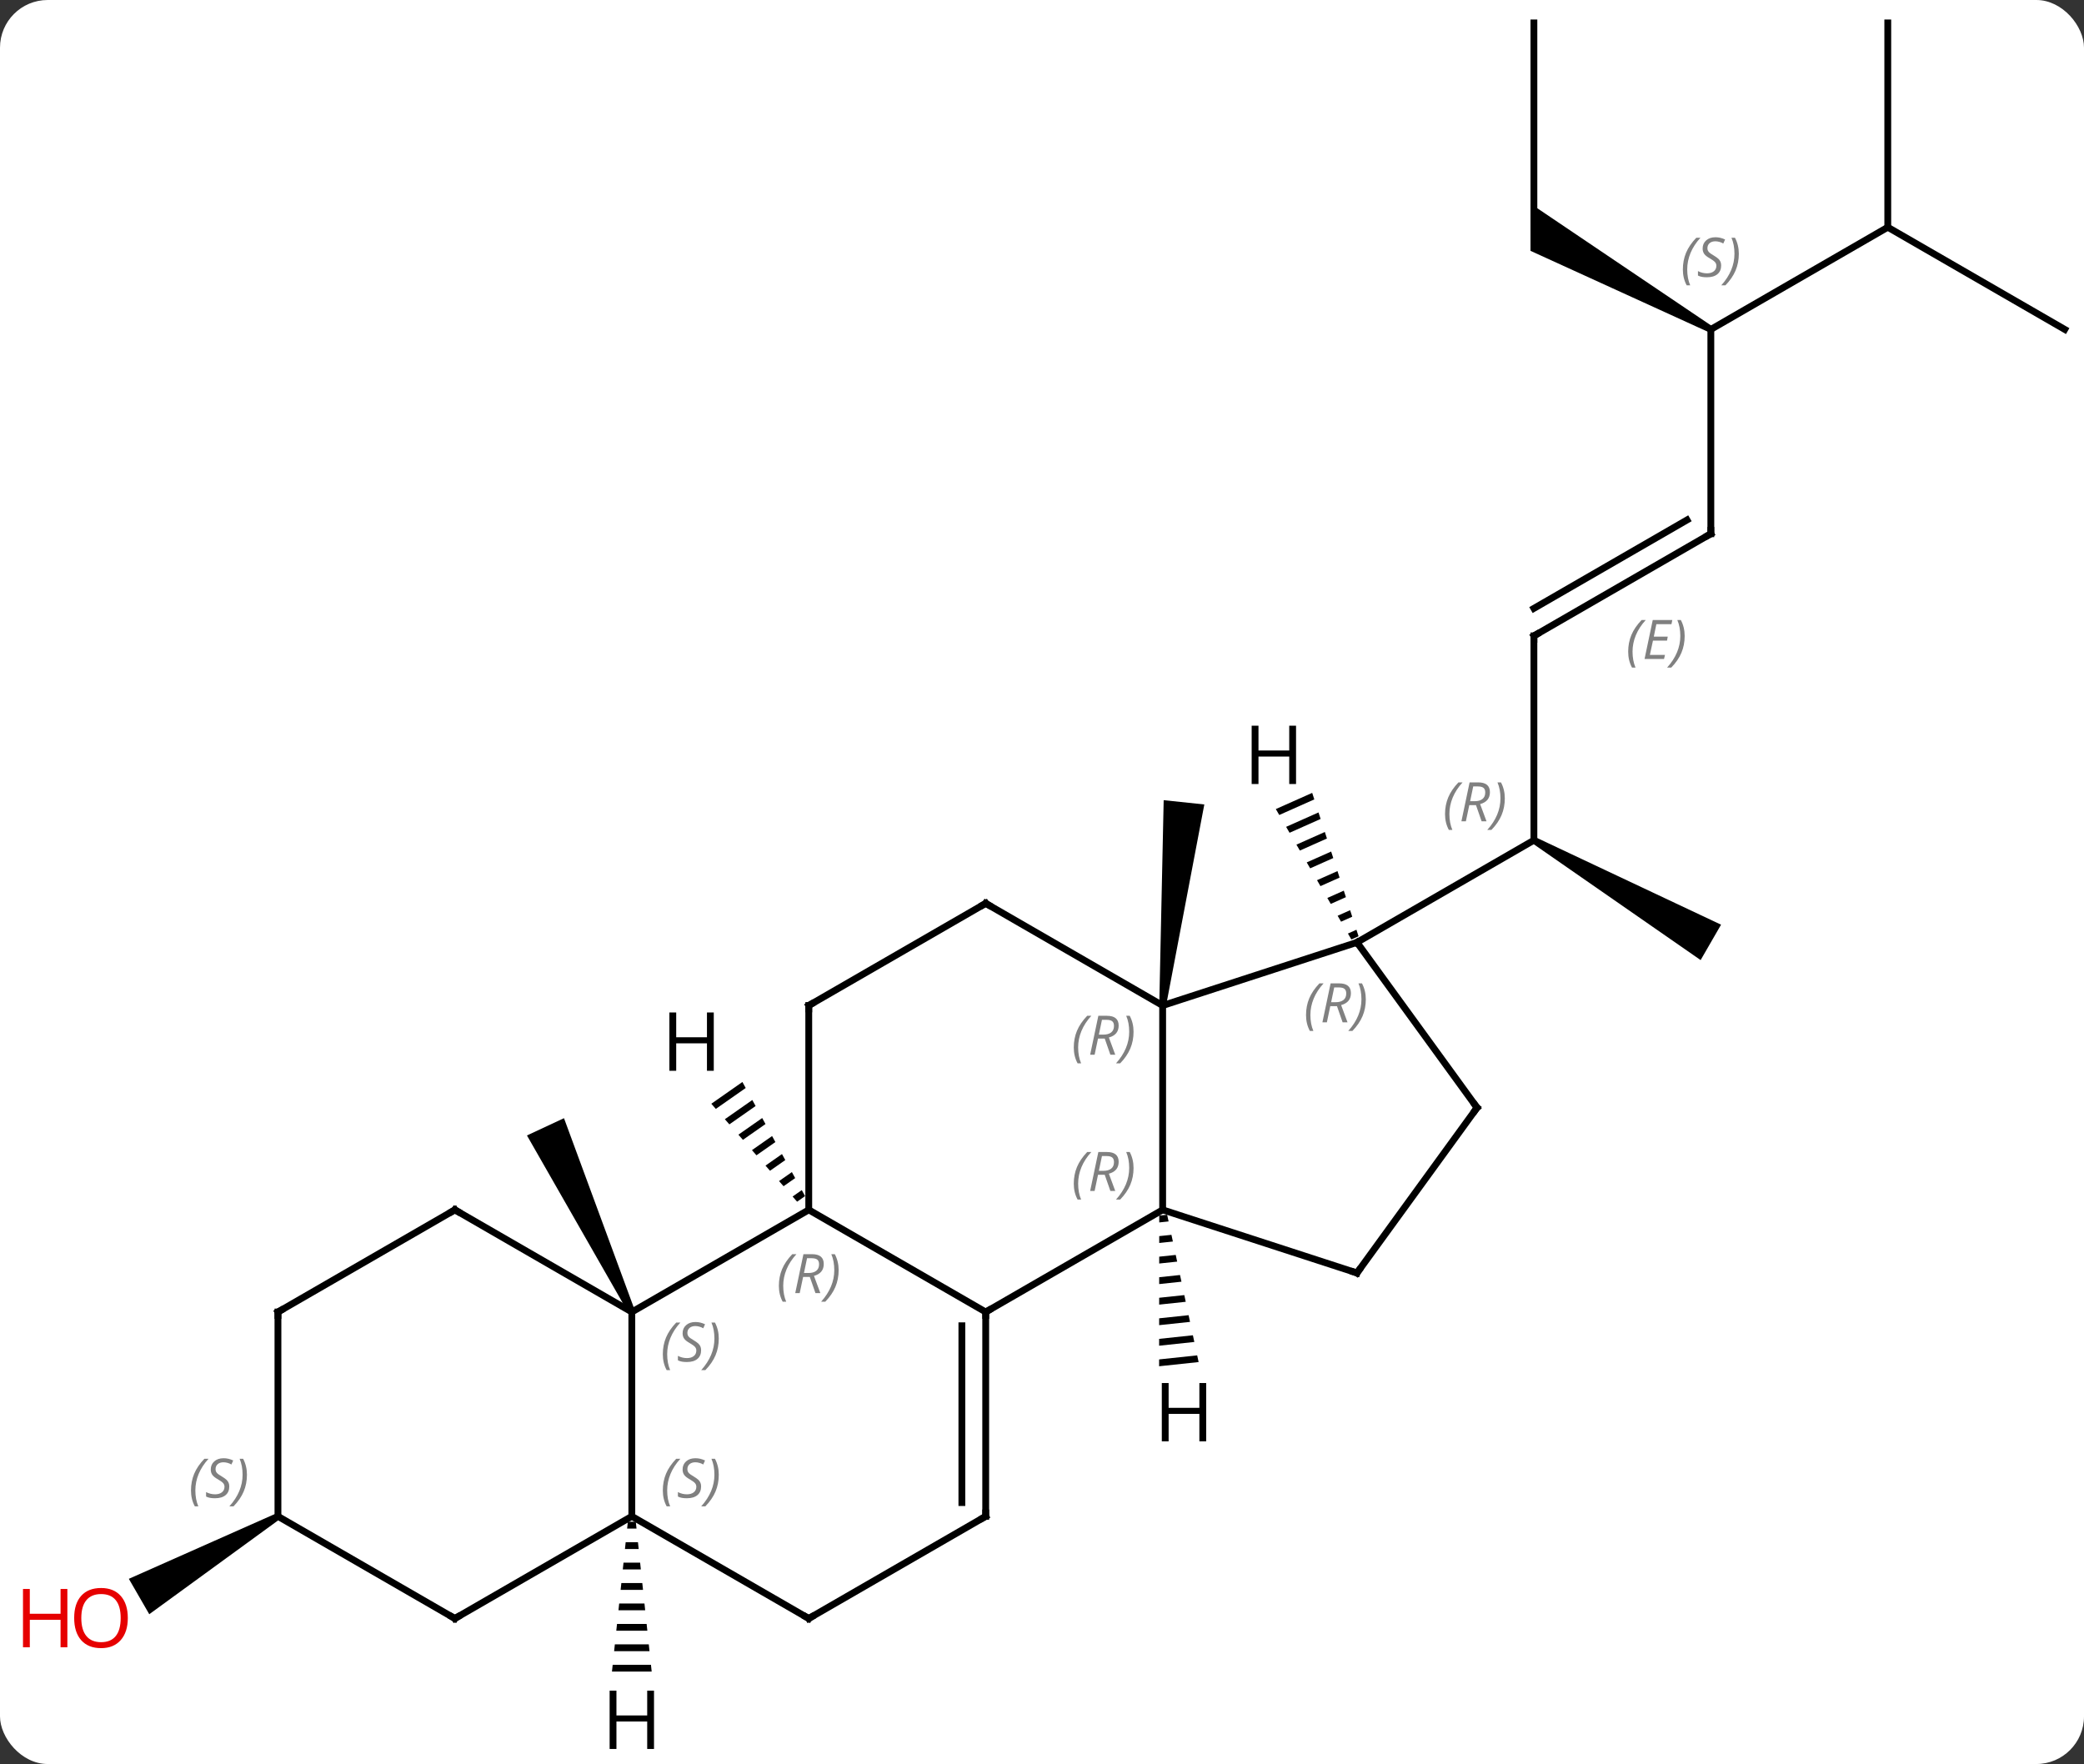 <svg width="306" viewBox="0 0 306 259" style="fill-opacity:1; color-rendering:auto; color-interpolation:auto; text-rendering:auto; stroke:black; stroke-linecap:square; stroke-miterlimit:10; shape-rendering:auto; stroke-opacity:1; fill:black; stroke-dasharray:none; font-weight:normal; stroke-width:1; font-family:'Open Sans'; font-style:normal; stroke-linejoin:miter; font-size:12; stroke-dashoffset:0; image-rendering:auto;" height="259" class="cas-substance-image" xmlns:xlink="http://www.w3.org/1999/xlink" xmlns="http://www.w3.org/2000/svg"><rect x="0" y="0" width="306" height="259" fill="#333333" stroke="none"/><svg class="cas-substance-single-component"><rect y="0" x="0" width="306" stroke="none" ry="7" rx="7" height="259" fill="white" class="cas-substance-group"/><svg y="0" x="0" width="306" viewBox="0 0 306 259" style="fill:black;" height="259" class="cas-substance-single-component-image"><svg><g><g transform="translate(159,128)" style="text-rendering:geometricPrecision; color-rendering:optimizeQuality; color-interpolation:linearRGB; stroke-linecap:butt; image-rendering:optimizeQuality;"><path style="stroke:none;" d="M12.212 19.687 L11.218 19.583 L11.866 -10.514 L17.834 -9.886 Z"/><path style="stroke:none;" d="M-65.775 64.424 L-66.681 64.846 L-81.625 38.714 L-76.187 36.178 Z"/><line y2="-34.635" y1="-4.635" x2="66.228" x1="66.228" style="fill:none;"/><path style="stroke:none;" d="M65.978 -4.202 L66.478 -5.068 L93.708 7.767 L90.708 12.963 Z"/><line y2="10.365" y1="-4.635" x2="40.248" x1="66.228" style="fill:none;"/><line y2="-49.635" y1="-34.635" x2="92.208" x1="66.228" style="fill:none;"/><line y2="-51.656" y1="-38.676" x2="88.708" x1="66.228" style="fill:none;"/></g><g transform="translate(159,128)" style="stroke-linecap:butt; font-size:8.4px; fill:gray; text-rendering:geometricPrecision; image-rendering:optimizeQuality; color-rendering:optimizeQuality; font-family:'Open Sans'; font-style:italic; stroke:gray; color-interpolation:linearRGB;"><path style="stroke:none;" d="M80.071 -32.311 Q80.071 -33.639 80.54 -34.764 Q81.008 -35.889 82.04 -36.967 L82.649 -36.967 Q81.68 -35.904 81.196 -34.733 Q80.711 -33.561 80.711 -32.326 Q80.711 -30.998 81.149 -29.983 L80.633 -29.983 Q80.071 -31.014 80.071 -32.311 ZM85.334 -31.248 L82.475 -31.248 L83.678 -36.967 L86.553 -36.967 L86.428 -36.358 L84.209 -36.358 L83.834 -34.529 L85.881 -34.529 L85.771 -33.936 L83.709 -33.936 L83.256 -31.842 L85.475 -31.842 L85.334 -31.248 ZM88.365 -34.623 Q88.365 -33.295 87.889 -32.162 Q87.412 -31.029 86.397 -29.983 L85.787 -29.983 Q87.725 -32.139 87.725 -34.623 Q87.725 -35.951 87.287 -36.967 L87.803 -36.967 Q88.365 -35.904 88.365 -34.623 Z"/><line y2="-79.635" y1="-49.635" x2="92.208" x1="92.208" style="fill:none; stroke:black;"/><line y2="-94.635" y1="-79.635" x2="118.188" x1="92.208" style="fill:none; stroke:black;"/><path style="fill:black; stroke:none;" d="M92.458 -80.068 L91.958 -79.202 L65.728 -91.171 L65.728 -98.099 Z"/><line y2="-124.635" y1="-94.635" x2="118.188" x1="118.188" style="fill:none; stroke:black;"/><line y2="-79.635" y1="-94.635" x2="144.171" x1="118.188" style="fill:none; stroke:black;"/><line y2="-124.635" y1="-94.635" x2="66.228" x1="66.228" style="fill:none; stroke:black;"/><path style="fill:black; stroke:none;" d="M-118.438 94.202 L-117.938 95.068 L-137.083 109.007 L-140.083 103.811 Z"/><line y2="49.635" y1="64.635" x2="11.715" x1="-14.265" style="fill:none; stroke:black;"/><line y2="49.635" y1="64.635" x2="-40.248" x1="-14.265" style="fill:none; stroke:black;"/><line y2="94.635" y1="64.635" x2="-14.265" x1="-14.265" style="fill:none; stroke:black;"/><line y2="92.614" y1="66.656" x2="-17.765" x1="-17.765" style="fill:none; stroke:black;"/><line y2="19.635" y1="49.635" x2="11.715" x1="11.715" style="fill:none; stroke:black;"/><line y2="58.905" y1="49.635" x2="40.248" x1="11.715" style="fill:none; stroke:black;"/><line y2="64.635" y1="49.635" x2="-66.228" x1="-40.248" style="fill:none; stroke:black;"/><line y2="19.635" y1="49.635" x2="-40.248" x1="-40.248" style="fill:none; stroke:black;"/><line y2="109.635" y1="94.635" x2="-40.248" x1="-14.265" style="fill:none; stroke:black;"/><line y2="10.365" y1="19.635" x2="40.248" x1="11.715" style="fill:none; stroke:black;"/><line y2="4.635" y1="19.635" x2="-14.265" x1="11.715" style="fill:none; stroke:black;"/><line y2="34.635" y1="58.905" x2="57.879" x1="40.248" style="fill:none; stroke:black;"/><line y2="94.635" y1="64.635" x2="-66.228" x1="-66.228" style="fill:none; stroke:black;"/><line y2="49.635" y1="64.635" x2="-92.208" x1="-66.228" style="fill:none; stroke:black;"/><line y2="4.635" y1="19.635" x2="-14.265" x1="-40.248" style="fill:none; stroke:black;"/><line y2="94.635" y1="109.635" x2="-66.228" x1="-40.248" style="fill:none; stroke:black;"/><line y2="34.635" y1="10.365" x2="57.879" x1="40.248" style="fill:none; stroke:black;"/><line y2="109.635" y1="94.635" x2="-92.208" x1="-66.228" style="fill:none; stroke:black;"/><line y2="64.635" y1="49.635" x2="-118.188" x1="-92.208" style="fill:none; stroke:black;"/><line y2="94.635" y1="109.635" x2="-118.188" x1="-92.208" style="fill:none; stroke:black;"/><line y2="94.635" y1="64.635" x2="-118.188" x1="-118.188" style="fill:none; stroke:black;"/><path style="fill:black; stroke:none;" d="M12.377 50.353 L11.217 50.477 L11.217 50.477 L11.216 51.482 L11.216 51.482 L12.587 51.337 L12.587 51.337 L12.377 50.353 ZM13.007 53.303 L11.214 53.493 L11.214 53.493 L11.213 54.499 L11.213 54.499 L13.217 54.286 L13.217 54.286 L13.007 53.303 ZM13.636 56.253 L11.211 56.51 L11.211 56.51 L11.21 57.516 L11.21 57.516 L13.846 57.236 L13.846 57.236 L13.636 56.253 ZM14.266 59.202 L11.208 59.527 L11.208 59.527 L11.207 60.533 L11.207 60.533 L14.476 60.185 L14.476 60.185 L14.266 59.202 ZM14.896 62.152 L11.205 62.544 L11.205 62.544 L11.204 63.55 L11.204 63.55 L15.106 63.135 L15.106 63.135 L14.896 62.152 ZM15.526 65.101 L11.202 65.561 L11.202 65.561 L11.201 66.566 L11.201 66.566 L15.736 66.085 L15.736 66.085 L15.526 65.101 ZM16.156 68.051 L11.199 68.578 L11.199 68.578 L11.198 69.583 L11.198 69.583 L16.366 69.034 L16.366 69.034 L16.156 68.051 ZM16.786 71.001 L11.196 71.594 L11.195 72.6 L11.195 72.6 L16.996 71.984 L16.996 71.984 L16.786 71.001 Z"/><path style="fill:black; stroke:none;" d="M-49.99 30.863 L-54.556 34.057 L-53.893 34.814 L-49.506 31.744 L-49.506 31.744 L-49.99 30.863 ZM-48.537 33.508 L-52.567 36.328 L-52.567 36.328 L-51.904 37.085 L-51.904 37.085 L-48.053 34.39 L-48.537 33.508 ZM-47.084 36.154 L-50.578 38.598 L-50.578 38.598 L-49.915 39.355 L-49.915 39.355 L-46.6 37.036 L-46.6 37.036 L-47.084 36.154 ZM-45.632 38.799 L-48.589 40.869 L-48.589 40.869 L-47.926 41.626 L-47.926 41.626 L-45.147 39.681 L-45.147 39.681 L-45.632 38.799 ZM-44.179 41.445 L-46.6 43.139 L-46.6 43.139 L-45.937 43.896 L-45.937 43.896 L-43.694 42.327 L-43.694 42.327 L-44.179 41.445 ZM-42.726 44.091 L-44.611 45.41 L-43.948 46.166 L-43.948 46.166 L-42.241 44.973 L-42.726 44.091 ZM-41.273 46.736 L-42.621 47.68 L-41.959 48.437 L-40.788 47.618 L-40.788 47.618 L-41.273 46.736 Z"/><path style="fill:black; stroke:none;" d="M33.673 -11.586 L28.333 -9.209 L28.837 -8.339 L33.983 -10.629 L33.983 -10.629 L33.673 -11.586 ZM34.601 -8.715 L29.845 -6.598 L29.845 -6.598 L30.35 -5.728 L34.911 -7.758 L34.601 -8.715 ZM35.53 -5.844 L31.358 -3.987 L31.862 -3.117 L35.839 -4.887 L35.53 -5.844 ZM36.458 -2.974 L32.871 -1.377 L33.375 -0.507 L36.767 -2.017 L36.458 -2.974 ZM37.386 -0.103 L34.383 1.234 L34.887 2.104 L34.887 2.104 L37.695 0.854 L37.386 -0.103 ZM38.314 2.768 L35.896 3.845 L36.4 4.715 L38.624 3.725 L38.314 2.768 ZM39.242 5.639 L37.408 6.455 L37.408 6.455 L37.912 7.326 L37.912 7.326 L39.552 6.596 L39.242 5.639 ZM40.171 8.51 L38.921 9.066 L39.425 9.936 L39.425 9.936 L40.48 9.467 L40.171 8.51 Z"/><path style="fill:black; stroke:none;" d="M-66.812 95.432 L-66.918 96.432 L-65.538 96.432 L-65.644 95.432 ZM-67.13 98.432 L-67.236 99.432 L-65.22 99.432 L-65.326 98.432 ZM-67.448 101.432 L-67.554 102.432 L-64.902 102.432 L-65.008 101.432 ZM-67.766 104.432 L-67.872 105.432 L-64.584 105.432 L-64.69 104.432 ZM-68.084 107.432 L-68.19 108.432 L-64.266 108.432 L-64.372 107.432 ZM-68.402 110.432 L-68.508 111.432 L-63.948 111.432 L-64.054 110.432 ZM-68.72 113.432 L-68.826 114.432 L-63.63 114.432 L-63.736 113.432 ZM-69.038 116.432 L-69.144 117.432 L-63.312 117.432 L-63.418 116.432 Z"/><path style="stroke-linecap:square; stroke:none;" d="M53.179 -8.471 Q53.179 -9.799 53.648 -10.924 Q54.117 -12.049 55.148 -13.127 L55.757 -13.127 Q54.788 -12.065 54.304 -10.893 Q53.82 -9.721 53.82 -8.487 Q53.82 -7.159 54.257 -6.143 L53.742 -6.143 Q53.179 -7.174 53.179 -8.471 ZM56.739 -9.784 L56.239 -7.409 L55.583 -7.409 L56.786 -13.127 L58.036 -13.127 Q59.77 -13.127 59.77 -11.69 Q59.77 -10.33 58.333 -9.94 L59.27 -7.409 L58.552 -7.409 L57.724 -9.784 L56.739 -9.784 ZM57.317 -12.534 Q56.927 -10.612 56.864 -10.362 L57.52 -10.362 Q58.27 -10.362 58.677 -10.69 Q59.083 -11.018 59.083 -11.643 Q59.083 -12.112 58.825 -12.323 Q58.567 -12.534 57.974 -12.534 L57.317 -12.534 ZM61.956 -10.784 Q61.956 -9.455 61.48 -8.323 Q61.003 -7.19 59.988 -6.143 L59.378 -6.143 Q61.316 -8.299 61.316 -10.784 Q61.316 -12.112 60.878 -13.127 L61.394 -13.127 Q61.956 -12.065 61.956 -10.784 Z"/><path style="fill:none; stroke-miterlimit:5; stroke:black;" d="M66.228 -34.135 L66.228 -34.635 L66.661 -34.885"/><path style="fill:none; stroke-miterlimit:5; stroke:black;" d="M91.775 -49.385 L92.208 -49.635 L92.208 -50.135"/><path style="stroke-miterlimit:5; stroke:none;" d="M88.1 -88.432 Q88.1 -89.76 88.568 -90.885 Q89.037 -92.01 90.068 -93.088 L90.678 -93.088 Q89.709 -92.026 89.225 -90.854 Q88.74 -89.682 88.74 -88.448 Q88.74 -87.119 89.178 -86.104 L88.662 -86.104 Q88.1 -87.135 88.1 -88.432 ZM93.722 -89.026 Q93.722 -88.198 93.175 -87.744 Q92.628 -87.291 91.628 -87.291 Q91.222 -87.291 90.909 -87.346 Q90.597 -87.401 90.316 -87.541 L90.316 -88.198 Q90.941 -87.869 91.644 -87.869 Q92.269 -87.869 92.644 -88.166 Q93.019 -88.463 93.019 -88.979 Q93.019 -89.291 92.816 -89.518 Q92.613 -89.744 92.05 -90.073 Q91.456 -90.401 91.23 -90.729 Q91.003 -91.057 91.003 -91.51 Q91.003 -92.244 91.519 -92.705 Q92.034 -93.166 92.878 -93.166 Q93.253 -93.166 93.589 -93.088 Q93.925 -93.01 94.3 -92.838 L94.034 -92.244 Q93.784 -92.401 93.464 -92.487 Q93.144 -92.573 92.878 -92.573 Q92.347 -92.573 92.027 -92.299 Q91.706 -92.026 91.706 -91.557 Q91.706 -91.354 91.777 -91.205 Q91.847 -91.057 91.988 -90.924 Q92.128 -90.791 92.55 -90.541 Q93.113 -90.198 93.316 -90.002 Q93.519 -89.807 93.621 -89.573 Q93.722 -89.338 93.722 -89.026 ZM96.317 -90.744 Q96.317 -89.416 95.84 -88.283 Q95.363 -87.151 94.348 -86.104 L93.738 -86.104 Q95.676 -88.26 95.676 -90.744 Q95.676 -92.073 95.238 -93.088 L95.754 -93.088 Q96.317 -92.026 96.317 -90.744 Z"/></g><g transform="translate(159,128)" style="stroke-linecap:butt; fill:rgb(230,0,0); text-rendering:geometricPrecision; color-rendering:optimizeQuality; image-rendering:optimizeQuality; font-family:'Open Sans'; stroke:rgb(230,0,0); color-interpolation:linearRGB; stroke-miterlimit:5;"><path style="stroke:none;" d="M-140.233 109.565 Q-140.233 111.627 -141.273 112.807 Q-142.312 113.987 -144.155 113.987 Q-146.046 113.987 -147.077 112.823 Q-148.108 111.658 -148.108 109.549 Q-148.108 107.455 -147.077 106.307 Q-146.046 105.158 -144.155 105.158 Q-142.296 105.158 -141.265 106.33 Q-140.233 107.502 -140.233 109.565 ZM-147.062 109.565 Q-147.062 111.299 -146.319 112.205 Q-145.577 113.112 -144.155 113.112 Q-142.733 113.112 -142.007 112.213 Q-141.28 111.315 -141.28 109.565 Q-141.28 107.83 -142.007 106.94 Q-142.733 106.049 -144.155 106.049 Q-145.577 106.049 -146.319 106.948 Q-147.062 107.846 -147.062 109.565 Z"/><path style="stroke:none;" d="M-149.108 113.862 L-150.108 113.862 L-150.108 109.83 L-154.624 109.83 L-154.624 113.862 L-155.624 113.862 L-155.624 105.299 L-154.624 105.299 L-154.624 108.94 L-150.108 108.94 L-150.108 105.299 L-149.108 105.299 L-149.108 113.862 Z"/><path style="fill:none; stroke:black;" d="M-14.265 65.135 L-14.265 64.635 L-13.832 64.385"/></g><g transform="translate(159,128)" style="stroke-linecap:butt; font-size:8.4px; fill:gray; text-rendering:geometricPrecision; image-rendering:optimizeQuality; color-rendering:optimizeQuality; font-family:'Open Sans'; font-style:italic; stroke:gray; color-interpolation:linearRGB; stroke-miterlimit:5;"><path style="stroke:none;" d="M-1.334 45.799 Q-1.334 44.471 -0.865 43.346 Q-0.396 42.221 0.635 41.143 L1.244 41.143 Q0.275 42.205 -0.209 43.377 Q-0.693 44.549 -0.693 45.783 Q-0.693 47.112 -0.256 48.127 L-0.771 48.127 Q-1.334 47.096 -1.334 45.799 ZM2.226 44.487 L1.726 46.862 L1.07 46.862 L2.273 41.143 L3.523 41.143 Q5.257 41.143 5.257 42.58 Q5.257 43.94 3.82 44.33 L4.757 46.862 L4.039 46.862 L3.211 44.487 L2.226 44.487 ZM2.804 41.737 Q2.414 43.658 2.351 43.908 L3.007 43.908 Q3.757 43.908 4.164 43.58 Q4.57 43.252 4.57 42.627 Q4.57 42.158 4.312 41.948 Q4.054 41.737 3.461 41.737 L2.804 41.737 ZM7.443 43.487 Q7.443 44.815 6.967 45.948 Q6.49 47.08 5.475 48.127 L4.865 48.127 Q6.803 45.971 6.803 43.487 Q6.803 42.158 6.365 41.143 L6.881 41.143 Q7.443 42.205 7.443 43.487 Z"/><path style="stroke:none;" d="M-44.636 60.799 Q-44.636 59.471 -44.168 58.346 Q-43.699 57.221 -42.668 56.143 L-42.058 56.143 Q-43.027 57.205 -43.511 58.377 Q-43.996 59.549 -43.996 60.783 Q-43.996 62.112 -43.558 63.127 L-44.074 63.127 Q-44.636 62.096 -44.636 60.799 ZM-41.076 59.487 L-41.576 61.862 L-42.233 61.862 L-41.029 56.143 L-39.779 56.143 Q-38.045 56.143 -38.045 57.58 Q-38.045 58.94 -39.483 59.33 L-38.545 61.862 L-39.264 61.862 L-40.092 59.487 L-41.076 59.487 ZM-40.498 56.737 Q-40.889 58.658 -40.951 58.908 L-40.295 58.908 Q-39.545 58.908 -39.139 58.58 Q-38.733 58.252 -38.733 57.627 Q-38.733 57.158 -38.99 56.947 Q-39.248 56.737 -39.842 56.737 L-40.498 56.737 ZM-35.859 58.487 Q-35.859 59.815 -36.336 60.947 Q-36.812 62.08 -37.828 63.127 L-38.437 63.127 Q-36.5 60.971 -36.5 58.487 Q-36.5 57.158 -36.937 56.143 L-36.422 56.143 Q-35.859 57.205 -35.859 58.487 Z"/><path style="fill:none; stroke:black;" d="M-14.265 94.135 L-14.265 94.635 L-14.698 94.885"/><path style="stroke:none;" d="M-1.334 25.799 Q-1.334 24.471 -0.865 23.346 Q-0.396 22.221 0.635 21.143 L1.244 21.143 Q0.275 22.205 -0.209 23.377 Q-0.693 24.549 -0.693 25.783 Q-0.693 27.111 -0.256 28.127 L-0.771 28.127 Q-1.334 27.096 -1.334 25.799 ZM2.226 24.486 L1.726 26.861 L1.07 26.861 L2.273 21.143 L3.523 21.143 Q5.257 21.143 5.257 22.58 Q5.257 23.94 3.82 24.33 L4.757 26.861 L4.039 26.861 L3.211 24.486 L2.226 24.486 ZM2.804 21.736 Q2.414 23.658 2.351 23.908 L3.007 23.908 Q3.757 23.908 4.164 23.58 Q4.57 23.252 4.57 22.627 Q4.57 22.158 4.312 21.947 Q4.054 21.736 3.461 21.736 L2.804 21.736 ZM7.443 23.486 Q7.443 24.815 6.967 25.947 Q6.49 27.08 5.475 28.127 L4.865 28.127 Q6.803 25.971 6.803 23.486 Q6.803 22.158 6.365 21.143 L6.881 21.143 Q7.443 22.205 7.443 23.486 Z"/><path style="fill:none; stroke:black;" d="M39.773 58.751 L40.248 58.905 L40.542 58.501"/><path style="stroke:none;" d="M-61.676 70.838 Q-61.676 69.51 -61.208 68.385 Q-60.739 67.26 -59.708 66.182 L-59.098 66.182 Q-60.067 67.244 -60.551 68.416 Q-61.036 69.588 -61.036 70.822 Q-61.036 72.151 -60.598 73.166 L-61.114 73.166 Q-61.676 72.135 -61.676 70.838 ZM-56.054 70.244 Q-56.054 71.072 -56.601 71.526 Q-57.147 71.979 -58.147 71.979 Q-58.554 71.979 -58.866 71.924 Q-59.179 71.869 -59.46 71.729 L-59.46 71.072 Q-58.835 71.401 -58.132 71.401 Q-57.507 71.401 -57.132 71.104 Q-56.757 70.807 -56.757 70.291 Q-56.757 69.979 -56.96 69.752 Q-57.163 69.526 -57.726 69.197 Q-58.319 68.869 -58.546 68.541 Q-58.772 68.213 -58.772 67.76 Q-58.772 67.026 -58.257 66.565 Q-57.741 66.104 -56.897 66.104 Q-56.522 66.104 -56.187 66.182 Q-55.851 66.26 -55.476 66.432 L-55.741 67.026 Q-55.991 66.869 -56.312 66.783 Q-56.632 66.697 -56.897 66.697 Q-57.429 66.697 -57.749 66.971 Q-58.069 67.244 -58.069 67.713 Q-58.069 67.916 -57.999 68.065 Q-57.929 68.213 -57.788 68.346 Q-57.647 68.479 -57.226 68.729 Q-56.663 69.072 -56.46 69.268 Q-56.257 69.463 -56.155 69.697 Q-56.054 69.932 -56.054 70.244 ZM-53.459 68.526 Q-53.459 69.854 -53.936 70.987 Q-54.412 72.119 -55.428 73.166 L-56.037 73.166 Q-54.1 71.01 -54.1 68.526 Q-54.1 67.197 -54.537 66.182 L-54.022 66.182 Q-53.459 67.244 -53.459 68.526 Z"/><path style="fill:none; stroke:black;" d="M-40.248 20.135 L-40.248 19.635 L-39.815 19.385"/><path style="fill:none; stroke:black;" d="M-39.815 109.385 L-40.248 109.635 L-40.681 109.385"/><path style="stroke:none;" d="M32.769 21.04 Q32.769 19.711 33.237 18.586 Q33.706 17.461 34.737 16.383 L35.347 16.383 Q34.378 17.446 33.894 18.618 Q33.409 19.79 33.409 21.024 Q33.409 22.352 33.847 23.368 L33.331 23.368 Q32.769 22.336 32.769 21.04 ZM36.329 19.727 L35.829 22.102 L35.173 22.102 L36.376 16.383 L37.626 16.383 Q39.36 16.383 39.36 17.821 Q39.36 19.18 37.923 19.571 L38.86 22.102 L38.141 22.102 L37.313 19.727 L36.329 19.727 ZM36.907 16.977 Q36.516 18.899 36.454 19.149 L37.11 19.149 Q37.86 19.149 38.266 18.821 Q38.673 18.493 38.673 17.868 Q38.673 17.399 38.415 17.188 Q38.157 16.977 37.563 16.977 L36.907 16.977 ZM41.546 18.727 Q41.546 20.055 41.069 21.188 Q40.593 22.321 39.577 23.368 L38.968 23.368 Q40.905 21.211 40.905 18.727 Q40.905 17.399 40.468 16.383 L40.983 16.383 Q41.546 17.446 41.546 18.727 Z"/><path style="fill:none; stroke:black;" d="M-13.832 4.885 L-14.265 4.635 L-14.698 4.885"/><path style="fill:none; stroke:black;" d="M57.585 35.039 L57.879 34.635 L57.585 34.23"/><path style="stroke:none;" d="M-61.676 90.838 Q-61.676 89.51 -61.208 88.385 Q-60.739 87.26 -59.708 86.182 L-59.098 86.182 Q-60.067 87.244 -60.551 88.416 Q-61.036 89.588 -61.036 90.823 Q-61.036 92.151 -60.598 93.166 L-61.114 93.166 Q-61.676 92.135 -61.676 90.838 ZM-56.054 90.244 Q-56.054 91.073 -56.601 91.526 Q-57.147 91.979 -58.147 91.979 Q-58.554 91.979 -58.866 91.924 Q-59.179 91.869 -59.46 91.729 L-59.46 91.073 Q-58.835 91.401 -58.132 91.401 Q-57.507 91.401 -57.132 91.104 Q-56.757 90.807 -56.757 90.291 Q-56.757 89.979 -56.96 89.752 Q-57.163 89.526 -57.726 89.198 Q-58.319 88.869 -58.546 88.541 Q-58.772 88.213 -58.772 87.76 Q-58.772 87.026 -58.257 86.565 Q-57.741 86.104 -56.897 86.104 Q-56.522 86.104 -56.187 86.182 Q-55.851 86.26 -55.476 86.432 L-55.741 87.026 Q-55.991 86.869 -56.312 86.784 Q-56.632 86.698 -56.897 86.698 Q-57.429 86.698 -57.749 86.971 Q-58.069 87.244 -58.069 87.713 Q-58.069 87.916 -57.999 88.065 Q-57.929 88.213 -57.788 88.346 Q-57.647 88.479 -57.226 88.729 Q-56.663 89.073 -56.46 89.268 Q-56.257 89.463 -56.155 89.698 Q-56.054 89.932 -56.054 90.244 ZM-53.459 88.526 Q-53.459 89.854 -53.936 90.987 Q-54.412 92.119 -55.428 93.166 L-56.037 93.166 Q-54.1 91.01 -54.1 88.526 Q-54.1 87.198 -54.537 86.182 L-54.022 86.182 Q-53.459 87.244 -53.459 88.526 Z"/><path style="fill:none; stroke:black;" d="M-91.775 49.885 L-92.208 49.635 L-92.641 49.885"/><path style="fill:none; stroke:black;" d="M-91.775 109.385 L-92.208 109.635 L-92.641 109.385"/><path style="fill:none; stroke:black;" d="M-117.755 64.385 L-118.188 64.635 L-118.188 65.135"/><path style="stroke:none;" d="M-130.957 90.838 Q-130.957 89.51 -130.488 88.385 Q-130.019 87.26 -128.988 86.182 L-128.379 86.182 Q-129.347 87.245 -129.832 88.416 Q-130.316 89.588 -130.316 90.823 Q-130.316 92.151 -129.879 93.166 L-130.394 93.166 Q-130.957 92.135 -130.957 90.838 ZM-125.334 90.245 Q-125.334 91.073 -125.881 91.526 Q-126.428 91.979 -127.428 91.979 Q-127.834 91.979 -128.147 91.924 Q-128.459 91.87 -128.74 91.729 L-128.74 91.073 Q-128.115 91.401 -127.412 91.401 Q-126.787 91.401 -126.412 91.104 Q-126.037 90.807 -126.037 90.291 Q-126.037 89.979 -126.24 89.752 Q-126.444 89.526 -127.006 89.198 Q-127.6 88.87 -127.826 88.541 Q-128.053 88.213 -128.053 87.76 Q-128.053 87.026 -127.537 86.565 Q-127.022 86.104 -126.178 86.104 Q-125.803 86.104 -125.467 86.182 Q-125.131 86.26 -124.756 86.432 L-125.022 87.026 Q-125.272 86.87 -125.592 86.784 Q-125.912 86.698 -126.178 86.698 Q-126.709 86.698 -127.03 86.971 Q-127.35 87.245 -127.35 87.713 Q-127.35 87.916 -127.28 88.065 Q-127.209 88.213 -127.069 88.346 Q-126.928 88.479 -126.506 88.729 Q-125.944 89.073 -125.74 89.268 Q-125.537 89.463 -125.436 89.698 Q-125.334 89.932 -125.334 90.245 ZM-122.74 88.526 Q-122.74 89.854 -123.216 90.987 Q-123.693 92.12 -124.709 93.166 L-125.318 93.166 Q-123.38 91.01 -123.38 88.526 Q-123.38 87.198 -123.818 86.182 L-123.302 86.182 Q-122.74 87.245 -122.74 88.526 Z"/></g><g transform="translate(159,128)" style="stroke-linecap:butt; text-rendering:geometricPrecision; color-rendering:optimizeQuality; image-rendering:optimizeQuality; font-family:'Open Sans'; color-interpolation:linearRGB; stroke-miterlimit:5;"><path style="stroke:none;" d="M18.108 83.626 L17.108 83.626 L17.108 79.595 L12.592 79.595 L12.592 83.626 L11.592 83.626 L11.592 75.064 L12.592 75.064 L12.592 78.704 L17.108 78.704 L17.108 75.064 L18.108 75.064 L18.108 83.626 Z"/><path style="stroke:none;" d="M-54.195 29.218 L-55.195 29.218 L-55.195 25.187 L-59.711 25.187 L-59.711 29.218 L-60.711 29.218 L-60.711 20.656 L-59.711 20.656 L-59.711 24.296 L-55.195 24.296 L-55.195 20.656 L-54.195 20.656 L-54.195 29.218 Z"/><path style="stroke:none;" d="M31.302 -12.887 L30.302 -12.887 L30.302 -16.918 L25.786 -16.918 L25.786 -12.887 L24.786 -12.887 L24.786 -21.449 L25.786 -21.449 L25.786 -17.809 L30.302 -17.809 L30.302 -21.449 L31.302 -21.449 L31.302 -12.887 Z"/><path style="stroke:none;" d="M-62.97 128.791 L-63.97 128.791 L-63.97 124.76 L-68.486 124.76 L-68.486 128.791 L-69.486 128.791 L-69.486 120.229 L-68.486 120.229 L-68.486 123.869 L-63.97 123.869 L-63.97 120.229 L-62.97 120.229 L-62.97 128.791 Z"/></g></g></svg></svg></svg></svg>